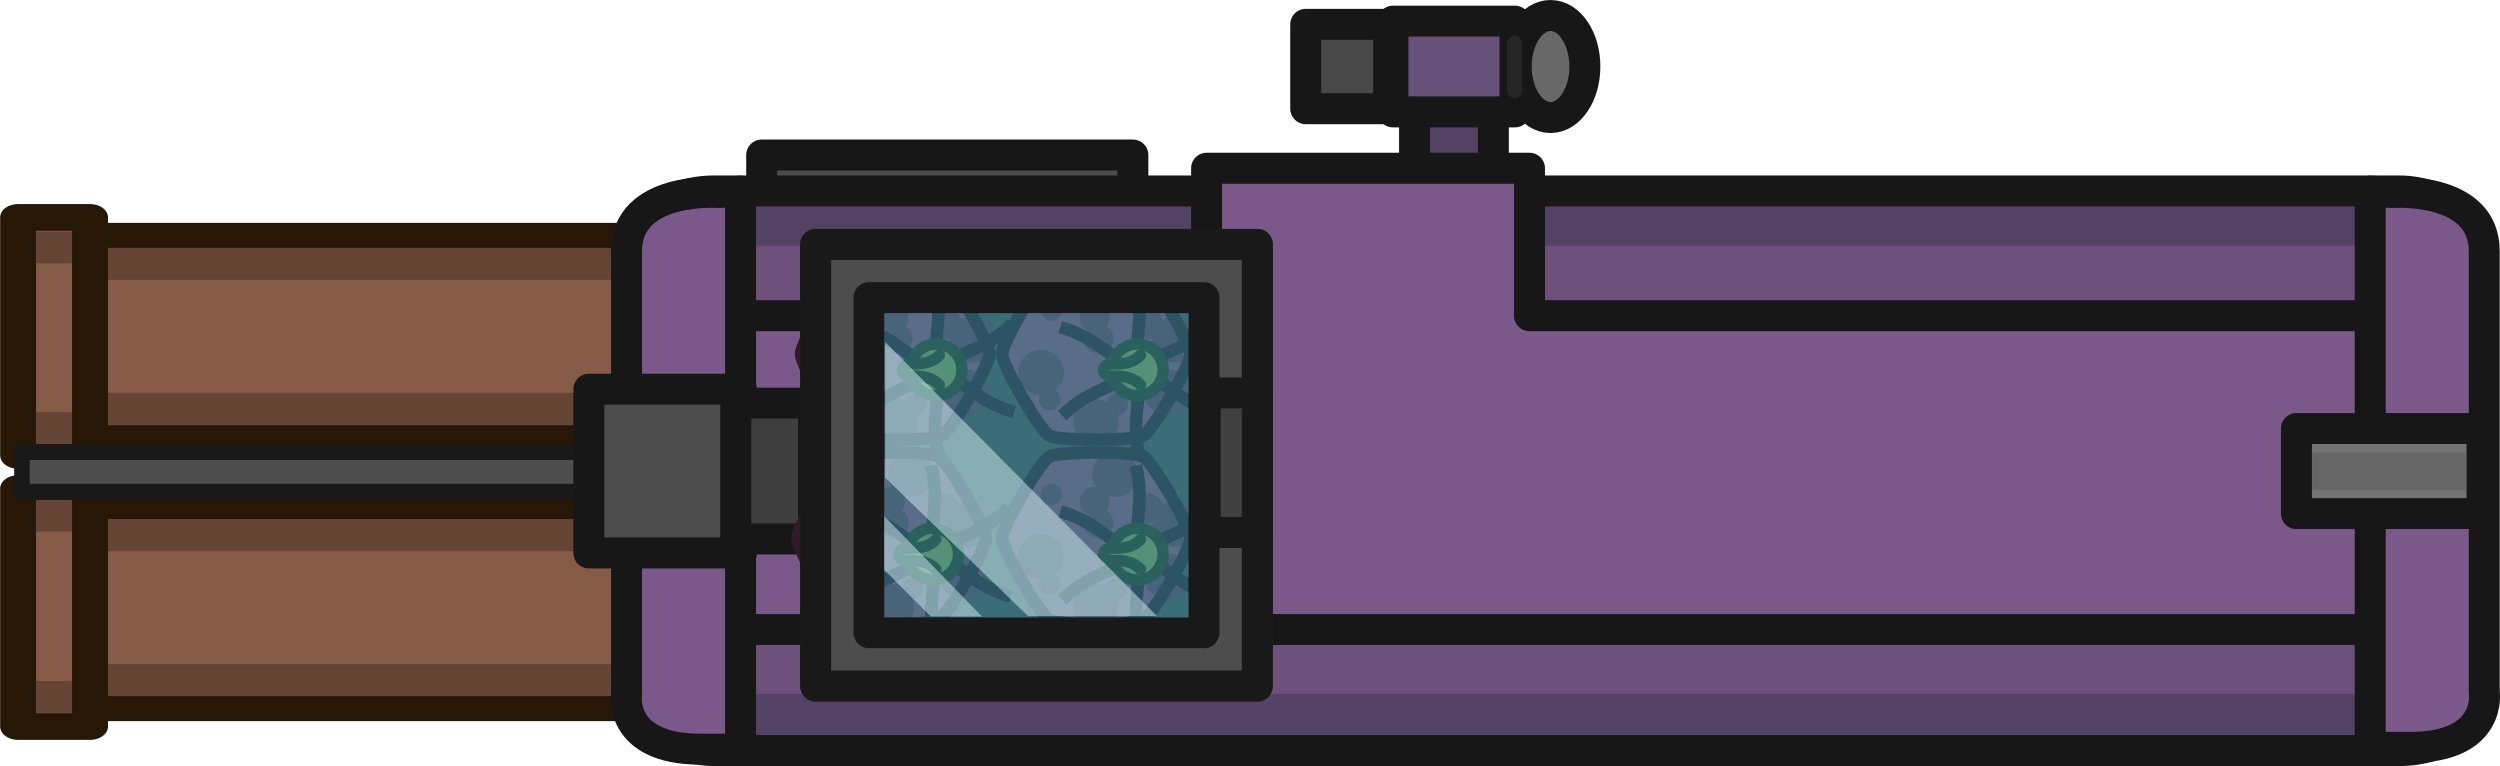 <?xml version="1.0" encoding="UTF-8" standalone="no"?>
<!-- Created with Inkscape (http://www.inkscape.org/) -->

<svg
   width="242.212"
   height="74.217"
   viewBox="0 0 64.085 19.637"
   version="1.1"
   id="svg1"
   inkscape:version="1.4 (86a8ad7, 2024-10-11)"
   sodipodi:docname="m202_world.svg"
   xmlns:inkscape="http://www.inkscape.org/namespaces/inkscape"
   xmlns:sodipodi="http://sodipodi.sourceforge.net/DTD/sodipodi-0.dtd"
   xmlns="http://www.w3.org/2000/svg"
   xmlns:svg="http://www.w3.org/2000/svg">
  <sodipodi:namedview
     id="namedview1"
     pagecolor="#ffffff"
     bordercolor="#000000"
     borderopacity="0.25"
     inkscape:showpageshadow="2"
     inkscape:pageopacity="0.0"
     inkscape:pagecheckerboard="0"
     inkscape:deskcolor="#d1d1d1"
     inkscape:document-units="mm"
     inkscape:zoom="1.9477379"
     inkscape:cx="149.14738"
     inkscape:cy="69.567881"
     inkscape:window-width="1920"
     inkscape:window-height="991"
     inkscape:window-x="-9"
     inkscape:window-y="-9"
     inkscape:window-maximized="1"
     inkscape:current-layer="layer1" />
  <defs
     id="defs1" />
  <g
     inkscape:label="Στρώση 1"
     inkscape:groupmode="layer"
     id="layer1"
     transform="translate(-102.394,-19.844)">
    <rect
       style="fill:#484848;fill-opacity:1;fill-rule:evenodd;stroke:#171717;stroke-width:0.794;stroke-linecap:round;stroke-linejoin:round;stroke-miterlimit:29;stroke-dasharray:none;stroke-opacity:1"
       id="rect7-0"
       width="2.126"
       height="2.162"
       x="135.865"
       y="20.468" />
    <rect
       style="fill:#4c4c4c;fill-opacity:1;fill-rule:evenodd;stroke:#171717;stroke-width:0.794;stroke-linecap:round;stroke-linejoin:round;stroke-miterlimit:29;stroke-dasharray:none;stroke-opacity:1"
       id="rect11-2"
       width="9.515"
       height="0.969"
       x="121.919"
       y="23.818" />
    <rect
       style="fill:#544265;fill-opacity:1;fill-rule:evenodd;stroke:#171717;stroke-width:0.794;stroke-linecap:round;stroke-linejoin:round;stroke-miterlimit:29;stroke-dasharray:none;stroke-opacity:1"
       id="rect6-5"
       width="2.02"
       height="3.78"
       x="138.655"
       y="21.064" />
    <rect
       style="fill:#67517b;fill-opacity:1;fill-rule:evenodd;stroke:#171717;stroke-width:0.794;stroke-linecap:round;stroke-linejoin:round;stroke-miterlimit:29;stroke-dasharray:none;stroke-opacity:1"
       id="rect9-5"
       width="3.128"
       height="2.326"
       x="138.101"
       y="20.386" />
    <ellipse
       style="fill:#686868;fill-opacity:1;fill-rule:evenodd;stroke:#171717;stroke-width:0.794;stroke-linecap:round;stroke-linejoin:round;stroke-miterlimit:29;stroke-dasharray:none;stroke-opacity:1"
       id="path12-9"
       cx="142.141"
       cy="21.549"
       rx="0.88"
       ry="1.308" />
    <path
       style="fill:#657d52;fill-opacity:1;fill-rule:evenodd;stroke:#262626;stroke-width:0.397;stroke-linecap:round;stroke-linejoin:round;stroke-miterlimit:29;stroke-dasharray:none;stroke-opacity:1"
       d="m 141.218,20.956 c 0,0.154 0,1.199 0,1.199"
       id="path13-3" />
    <g
       id="g18-2"
       transform="translate(101.988,7.277)">
      <g
         id="g4-1-8"
         transform="matrix(1.002,0,0,0.745,-12.867,9.006)"
         style="stroke:#082b0b;stroke-width:0.919;stroke-dasharray:none;stroke-opacity:1">
        <rect
           style="fill:#855b47;fill-opacity:1;fill-rule:evenodd;stroke:#271707;stroke-width:0.919;stroke-linecap:round;stroke-linejoin:round;stroke-miterlimit:29;stroke-dasharray:none;stroke-opacity:1"
           id="rect3-9-7"
           width="23.291"
           height="6.896"
           x="15.094"
           y="22.237" />
        <rect
           style="fill:#855b47;fill-opacity:1;fill-rule:evenodd;stroke:#271707;stroke-width:0.919;stroke-linecap:round;stroke-linejoin:round;stroke-miterlimit:29;stroke-dasharray:none;stroke-opacity:1"
           id="rect4-8-4"
           width="1.84"
           height="8.189"
           x="13.709"
           y="21.59" />
      </g>
      <rect
         style="fill:#644435;fill-opacity:1;fill-rule:evenodd;stroke:none;stroke-width:0.736;stroke-linecap:round;stroke-linejoin:round;stroke-miterlimit:29;stroke-dasharray:none;stroke-opacity:1"
         id="rect5-6-8"
         width="0.922"
         height="0.813"
         x="1.326"
         y="25.381" />
      <rect
         style="fill:#644435;fill-opacity:1;fill-rule:evenodd;stroke:none;stroke-width:0.79;stroke-linecap:round;stroke-linejoin:round;stroke-miterlimit:29;stroke-dasharray:none;stroke-opacity:1"
         id="rect5-8-5-1"
         width="12.909"
         height="0.822"
         x="3.175"
         y="29.591" />
      <rect
         style="fill:#644435;fill-opacity:1;fill-rule:evenodd;stroke:none;stroke-width:0.79;stroke-linecap:round;stroke-linejoin:round;stroke-miterlimit:29;stroke-dasharray:none;stroke-opacity:1"
         id="rect5-8-2-3-4"
         width="12.876"
         height="0.822"
         x="3.175"
         y="25.873" />
      <rect
         style="fill:#644435;fill-opacity:1;fill-rule:evenodd;stroke:none;stroke-width:0.736;stroke-linecap:round;stroke-linejoin:round;stroke-miterlimit:29;stroke-dasharray:none;stroke-opacity:1"
         id="rect5-0-9-3"
         width="0.922"
         height="0.813"
         x="1.326"
         y="30.024" />
    </g>
    <g
       id="g17-5"
       transform="translate(101.988,7.277)">
      <g
         id="g4-5"
         transform="matrix(1.002,0,0,0.745,-12.867,2.056)"
         style="stroke:#082b0b;stroke-width:0.919;stroke-dasharray:none;stroke-opacity:1">
        <rect
           style="fill:#855b47;fill-opacity:1;fill-rule:evenodd;stroke:#271707;stroke-width:0.919;stroke-linecap:round;stroke-linejoin:round;stroke-miterlimit:29;stroke-dasharray:none;stroke-opacity:1"
           id="rect3-2"
           width="23.291"
           height="6.896"
           x="15.094"
           y="22.237" />
        <rect
           style="fill:#855b47;fill-opacity:1;fill-rule:evenodd;stroke:#271707;stroke-width:0.919;stroke-linecap:round;stroke-linejoin:round;stroke-miterlimit:29;stroke-dasharray:none;stroke-opacity:1"
           id="rect4-6"
           width="1.84"
           height="8.189"
           x="13.709"
           y="21.59" />
      </g>
      <rect
         style="fill:#644435;fill-opacity:1;fill-rule:evenodd;stroke:none;stroke-width:0.736;stroke-linecap:round;stroke-linejoin:round;stroke-miterlimit:29;stroke-dasharray:none;stroke-opacity:1"
         id="rect5-89"
         width="0.922"
         height="0.813"
         x="1.326"
         y="18.505" />
      <rect
         style="fill:#644435;fill-opacity:1;fill-rule:evenodd;stroke:none;stroke-width:0.79;stroke-linecap:round;stroke-linejoin:round;stroke-miterlimit:29;stroke-dasharray:none;stroke-opacity:1"
         id="rect5-8-29"
         width="12.911"
         height="0.829"
         x="3.173"
         y="22.638" />
      <rect
         style="fill:#644435;fill-opacity:1;fill-rule:evenodd;stroke:none;stroke-width:0.79;stroke-linecap:round;stroke-linejoin:round;stroke-miterlimit:29;stroke-dasharray:none;stroke-opacity:1"
         id="rect5-8-2-5"
         width="12.909"
         height="0.822"
         x="3.173"
         y="18.92" />
      <rect
         style="fill:#644435;fill-opacity:1;fill-rule:evenodd;stroke:none;stroke-width:0.736;stroke-linecap:round;stroke-linejoin:round;stroke-miterlimit:29;stroke-dasharray:none;stroke-opacity:1"
         id="rect5-0-94"
         width="0.922"
         height="0.813"
         x="1.326"
         y="23.136" />
    </g>
    <rect
       style="fill:#4d4d4d;fill-opacity:1;fill-rule:evenodd;stroke:#191919;stroke-width:0.397;stroke-linecap:round;stroke-linejoin:round;stroke-miterlimit:29;stroke-dasharray:none;stroke-opacity:1"
       id="rect17-5"
       width="15.542"
       height="1.008"
       x="102.955"
       y="31.436" />
    <rect
       style="fill:#544265;fill-opacity:1;fill-rule:evenodd;stroke:#171717;stroke-width:0.794;stroke-linecap:round;stroke-linejoin:round;stroke-miterlimit:29;stroke-dasharray:none;stroke-opacity:1"
       id="rect2-0"
       width="47.444"
       height="14.345"
       x="118.579"
       y="24.739"
       ry="1.577"
       rx="2.12" />
    <path
       style="fill:#6d507c;fill-opacity:1;fill-rule:evenodd;stroke:none;stroke-width:0.794;stroke-linecap:round;stroke-linejoin:round;stroke-miterlimit:29;stroke-dasharray:none;stroke-opacity:1"
       d="M 119.182,26.144 H 165.453 v 11.486 h -46.271 z"
       id="path4-5"
       sodipodi:nodetypes="ccccc" />
    <rect
       style="fill:#4c4c4c;fill-opacity:1;fill-rule:evenodd;stroke:#171717;stroke-width:0.794;stroke-linecap:round;stroke-linejoin:round;stroke-miterlimit:29;stroke-dasharray:none;stroke-opacity:1"
       id="rect10-88"
       width="5.474"
       height="2.181"
       x="120.485"
       y="30.821" />
    <rect
       style="fill:#4c4c4c;fill-opacity:1;fill-rule:evenodd;stroke:#171717;stroke-width:0.794;stroke-linecap:round;stroke-linejoin:round;stroke-miterlimit:29;stroke-dasharray:none;stroke-opacity:1"
       id="rect10-8-0"
       width="4.437"
       height="2.233"
       x="159.27"
       y="30.794" />
    <path
       id="path11-1"
       style="fill:#7a598a;fill-opacity:1;fill-rule:evenodd;stroke:#171717;stroke-width:0.794;stroke-linecap:round;stroke-linejoin:round;stroke-miterlimit:29;stroke-dasharray:none;stroke-opacity:1"
       d="m 133.324,24.157 v 3.78 h -14.598 v 8.045 h 47.249 v -8.045 h -24.374 v -3.78 z"
       sodipodi:nodetypes="ccccccccc" />
    <path
       style="fill:#7a598a;fill-opacity:1;fill-rule:evenodd;stroke:#171717;stroke-width:0.794;stroke-linecap:round;stroke-linejoin:round;stroke-miterlimit:29;stroke-dasharray:none;stroke-opacity:1"
       d="m 120.825,24.778 c 0,0 -2.371,-0.172 -2.371,1.503 v 11.345 c 0,0 -0.23,1.423 1.899,1.423 h 1.024 V 24.743 Z"
       id="path14-3"
       sodipodi:nodetypes="cscsccc" />
    <path
       style="fill:#7a598a;fill-opacity:1;fill-rule:evenodd;stroke:#171717;stroke-width:0.794;stroke-linecap:round;stroke-linejoin:round;stroke-miterlimit:29;stroke-dasharray:none;stroke-opacity:1"
       d="m 163.705,24.778 c 0,0 2.371,-0.172 2.371,1.503 v 11.299 c 0,0 0.23,1.423 -1.899,1.423 h -1.024 V 24.743 Z"
       id="path14-7-2"
       sodipodi:nodetypes="cscsccc" />
    <rect
       style="fill:#4d4d4d;fill-opacity:1;fill-rule:evenodd;stroke:#171717;stroke-width:0.794;stroke-linecap:round;stroke-linejoin:round;stroke-miterlimit:29;stroke-dasharray:none;stroke-opacity:1"
       id="rect14-22"
       width="3.912"
       height="4.198"
       x="117.489"
       y="29.821" />
    <rect
       style="fill:#3f3f3f;fill-opacity:1;fill-rule:evenodd;stroke:#171717;stroke-width:0.794;stroke-linecap:round;stroke-linejoin:round;stroke-miterlimit:29;stroke-dasharray:none;stroke-opacity:1"
       id="rect14-3-7"
       width="1.992"
       height="3.482"
       x="121.255"
       y="30.178" />
    <rect
       style="fill:#737373;fill-opacity:1;fill-rule:evenodd;stroke:#171717;stroke-width:0.794;stroke-linecap:round;stroke-linejoin:round;stroke-miterlimit:29;stroke-dasharray:none;stroke-opacity:1"
       id="rect14-2-0"
       width="4.757"
       height="2.181"
       x="161.261"
       y="30.829" />
    <rect
       style="fill:#656565;fill-opacity:1;fill-rule:evenodd;stroke:none;stroke-width:0.794;stroke-linecap:round;stroke-linejoin:round;stroke-miterlimit:29;stroke-dasharray:none;stroke-opacity:1"
       id="rect15-1-3"
       width="3.943"
       height="0.957"
       x="161.668"
       y="31.441" />
    <rect
       style="fill:#4d4d4d;fill-opacity:1;fill-rule:evenodd;stroke:#191919;stroke-width:0.794;stroke-linecap:round;stroke-linejoin:round;stroke-miterlimit:29;stroke-dasharray:none;stroke-opacity:1"
       id="rect19-1"
       width="11.32"
       height="11.32"
       x="123.304"
       y="-37.429"
       transform="scale(1,-1)" />
    <g
       id="g19-3"
       transform="translate(102.289,7.567)">
      <g
         id="g57909-3"
         transform="matrix(0.244,0,0,0.244,464.824,245.128)">
        <path
           sodipodi:type="star"
           style="fill:#8a4c70;fill-opacity:1;fill-rule:evenodd;stroke:none;stroke-width:5;stroke-linecap:square;stroke-linejoin:round;stroke-dasharray:none;stroke-opacity:1"
           id="path57857-70"
           inkscape:flatsided="true"
           sodipodi:sides="6"
           sodipodi:cx="24978.32"
           sodipodi:cy="10298.835"
           sodipodi:r1="37.42099"
           sodipodi:r2="33.16732"
           sodipodi:arg1="0.78539816"
           sodipodi:arg2="1.3089969"
           inkscape:rounded="0.12"
           inkscape:randomized="0"
           d="m 25004.781,10325.296 c -3.175,3.175 -31.808,10.847 -36.146,9.685 -4.337,-1.162 -25.298,-22.123 -26.461,-26.461 -1.162,-4.337 6.51,-32.97 9.686,-36.146 3.175,-3.175 31.808,-10.847 36.146,-9.685 4.337,1.162 25.298,22.123 26.46,26.461 1.162,4.337 -6.51,32.97 -9.685,36.146 z"
           transform="matrix(0.187,-0.187,0.187,0.187,-8407.365,1828.608)"
           inkscape:transform-center-x="6.2451631e-05"
           inkscape:transform-center-y="-0.00012579644" />
        <g
           id="g57881-95"
           transform="matrix(2.116,0,0,2.116,-15760.338,-6708.112)"
           style="fill:#693a55;fill-opacity:1">
          <circle
             style="opacity:1;fill:#693a55;fill-opacity:1;fill-rule:evenodd;stroke:none;stroke-width:1.323;stroke-linecap:square;stroke-linejoin:round;stroke-dasharray:none;stroke-opacity:1"
             id="circle57859-5"
             cx="4477.502"
             cy="5564.13"
             r="1.134"
             transform="rotate(-28.628)" />
          <circle
             style="fill:#693a55;fill-opacity:1;fill-rule:evenodd;stroke:none;stroke-width:1.323;stroke-linecap:square;stroke-linejoin:round;stroke-dasharray:none;stroke-opacity:1"
             id="circle57861-8"
             cx="1100.282"
             cy="7050.509"
             r="1.134"
             transform="rotate(-58.57)" />
          <circle
             style="fill:#693a55;fill-opacity:1;fill-rule:evenodd;stroke:none;stroke-width:1.323;stroke-linecap:square;stroke-linejoin:round;stroke-dasharray:none;stroke-opacity:1"
             id="circle57863-3"
             cx="4348.949"
             cy="5659.757"
             r="1.134"
             transform="rotate(-29.943)" />
          <circle
             style="fill:#693a55;fill-opacity:1;fill-rule:evenodd;stroke:none;stroke-width:1.323;stroke-linecap:square;stroke-linejoin:round;stroke-dasharray:none;stroke-opacity:1"
             id="circle57865-7"
             cx="4350.262"
             cy="5663.373"
             r="1.134"
             transform="rotate(-29.943)" />
          <circle
             style="fill:#693a55;fill-opacity:1;fill-rule:evenodd;stroke:none;stroke-width:1.323;stroke-linecap:square;stroke-linejoin:round;stroke-dasharray:none;stroke-opacity:1"
             id="circle57867-8"
             cx="4344.855"
             cy="5664.977"
             r="1.134"
             transform="rotate(-29.943)" />
          <circle
             style="fill:#693a55;fill-opacity:1;fill-rule:evenodd;stroke:none;stroke-width:1.323;stroke-linecap:square;stroke-linejoin:round;stroke-dasharray:none;stroke-opacity:1"
             id="circle57869-3"
             cx="4347.035"
             cy="5661.449"
             r="0.737"
             transform="rotate(-29.943)" />
          <circle
             style="fill:#693a55;fill-opacity:1;fill-rule:evenodd;stroke:none;stroke-width:1.323;stroke-linecap:square;stroke-linejoin:round;stroke-dasharray:none;stroke-opacity:1"
             id="circle57871-7"
             cx="4349.535"
             cy="5662.055"
             r="0.737"
             transform="rotate(-29.943)" />
          <circle
             style="fill:#693a55;fill-opacity:1;fill-rule:evenodd;stroke:none;stroke-width:1.323;stroke-linecap:square;stroke-linejoin:round;stroke-dasharray:none;stroke-opacity:1"
             id="circle57873-9"
             cx="4347.396"
             cy="5660.435"
             r="0.737"
             transform="rotate(-29.943)" />
          <circle
             style="fill:#693a55;fill-opacity:1;fill-rule:evenodd;stroke:none;stroke-width:1.323;stroke-linecap:square;stroke-linejoin:round;stroke-dasharray:none;stroke-opacity:1"
             id="circle57875-3"
             cx="4475.05"
             cy="5563.501"
             r="0.539"
             transform="rotate(-28.628)" />
          <circle
             style="fill:#693a55;fill-opacity:1;fill-rule:evenodd;stroke:none;stroke-width:1.323;stroke-linecap:square;stroke-linejoin:round;stroke-dasharray:none;stroke-opacity:1"
             id="circle57877-9"
             cx="4472.23"
             cy="5561.682"
             r="0.539"
             transform="rotate(-28.628)" />
          <circle
             style="fill:#693a55;fill-opacity:1;fill-rule:evenodd;stroke:none;stroke-width:1.323;stroke-linecap:square;stroke-linejoin:round;stroke-dasharray:none;stroke-opacity:1"
             id="circle57879-1"
             cx="6590.303"
             cy="2734.578"
             r="0.539" />
        </g>
        <g
           id="g57887-8"
           transform="translate(-8424.14,-3651.93)"
           style="stroke:#311b28;stroke-opacity:1">
          <path
             style="fill:#8b558b;fill-opacity:1;fill-rule:evenodd;stroke:#311b28;stroke-width:1.323;stroke-linecap:square;stroke-linejoin:round;stroke-dasharray:none;stroke-opacity:1"
             d="m 6617.891,2737.183 c -0.461,-3.324 0.752,-5.745 0,-9.369"
             id="path57883-28"
             sodipodi:nodetypes="cc" />
          <path
             style="fill:#8b558b;fill-opacity:1;fill-rule:evenodd;stroke:#311b28;stroke-width:1.323;stroke-linecap:square;stroke-linejoin:round;stroke-dasharray:none;stroke-opacity:1"
             d="m 6618.022,2735.73 c 0.461,3.324 -0.752,5.745 0,9.369"
             id="path57885-0"
             sodipodi:nodetypes="cc" />
        </g>
        <g
           id="g57893-1"
           transform="rotate(60,5568.55,-6385.028)"
           style="stroke:#311b28;stroke-opacity:1">
          <path
             style="fill:#8b558b;fill-opacity:1;fill-rule:evenodd;stroke:#311b28;stroke-width:1.323;stroke-linecap:square;stroke-linejoin:round;stroke-dasharray:none;stroke-opacity:1"
             d="m 6617.891,2737.183 c -0.461,-3.324 0.752,-5.745 0,-9.369"
             id="path57889-84"
             sodipodi:nodetypes="cc" />
          <path
             style="fill:#8b558b;fill-opacity:1;fill-rule:evenodd;stroke:#311b28;stroke-width:1.323;stroke-linecap:square;stroke-linejoin:round;stroke-dasharray:none;stroke-opacity:1"
             d="m 6618.022,2735.73 c 0.461,3.324 -0.752,5.745 0,9.369"
             id="path57891-86"
             sodipodi:nodetypes="cc" />
        </g>
        <g
           id="g57899-0"
           transform="rotate(120,3460.108,-1521.348)"
           style="stroke:#311b28;stroke-opacity:1">
          <path
             style="fill:#8b558b;fill-opacity:1;fill-rule:evenodd;stroke:#311b28;stroke-width:1.323;stroke-linecap:square;stroke-linejoin:round;stroke-dasharray:none;stroke-opacity:1"
             d="m 6617.891,2737.183 c -0.461,-3.324 0.752,-5.745 0,-9.369"
             id="path57895-9"
             sodipodi:nodetypes="cc" />
          <path
             style="fill:#8b558b;fill-opacity:1;fill-rule:evenodd;stroke:#311b28;stroke-width:1.323;stroke-linecap:square;stroke-linejoin:round;stroke-dasharray:none;stroke-opacity:1"
             d="m 6618.022,2735.73 c 0.461,3.324 -0.752,5.745 0,9.369"
             id="path57897-30"
             sodipodi:nodetypes="cc" />
        </g>
        <g
           id="g57905-0"
           style="stroke-width:1.367;stroke-dasharray:none"
           transform="matrix(0.732,0,0,0.731,-1882.765,-1024.966)">
          <circle
             style="display:inline;fill:#85954c;fill-opacity:1;stroke:#2d331a;stroke-width:1.64;stroke-linejoin:round;stroke-dasharray:none;stroke-opacity:1"
             id="circle57901-87"
             cx="104.555"
             cy="149.811"
             r="3.708" />
          <path
             style="fill:#85954c;fill-opacity:1;stroke:#2d331a;stroke-width:1.64;stroke-linecap:round;stroke-linejoin:round;stroke-dasharray:none;stroke-opacity:1"
             d="m 105.011,151.99 c -1.27,-1.41 -3.408,-1.281 -4.027,-1.269 -1.724,0.035 -1.68,-1.732 -0.062,-1.767 0.638,-0.013 2.828,0.18 4.083,-1.253"
             id="path57903-63"
             sodipodi:nodetypes="cssc" />
        </g>
        <path
           sodipodi:type="star"
           style="fill:none;fill-opacity:1;fill-rule:evenodd;stroke:#311b28;stroke-width:5;stroke-linecap:square;stroke-linejoin:round;stroke-dasharray:none;stroke-opacity:1"
           id="path57907-5"
           inkscape:flatsided="true"
           sodipodi:sides="6"
           sodipodi:cx="24978.32"
           sodipodi:cy="10298.835"
           sodipodi:r1="37.42099"
           sodipodi:r2="33.16732"
           sodipodi:arg1="0.78539816"
           sodipodi:arg2="1.3089969"
           inkscape:rounded="0.12"
           inkscape:randomized="0"
           d="m 25004.781,10325.296 c -3.175,3.175 -31.808,10.847 -36.146,9.685 -4.337,-1.162 -25.298,-22.123 -26.461,-26.461 -1.162,-4.337 6.51,-32.97 9.686,-36.146 3.175,-3.175 31.808,-10.847 36.146,-9.685 4.337,1.162 25.298,22.123 26.46,26.461 1.162,4.337 -6.51,32.97 -9.685,36.146 z"
           transform="matrix(0.187,-0.187,0.187,0.187,-8407.365,1827.946)"
           inkscape:transform-center-x="6.2451631e-05"
           inkscape:transform-center-y="-0.00012579644" />
      </g>
      <g
         id="g57909-2-6"
         transform="matrix(0.244,0,0,0.244,469.979,249.853)">
        <path
           sodipodi:type="star"
           style="fill:#8a4c70;fill-opacity:1;fill-rule:evenodd;stroke:none;stroke-width:5;stroke-linecap:square;stroke-linejoin:round;stroke-dasharray:none;stroke-opacity:1"
           id="path57857-2-5"
           inkscape:flatsided="true"
           sodipodi:sides="6"
           sodipodi:cx="24978.32"
           sodipodi:cy="10298.835"
           sodipodi:r1="37.42099"
           sodipodi:r2="33.16732"
           sodipodi:arg1="0.78539816"
           sodipodi:arg2="1.3089969"
           inkscape:rounded="0.12"
           inkscape:randomized="0"
           d="m 25004.781,10325.296 c -3.175,3.175 -31.808,10.847 -36.146,9.685 -4.337,-1.162 -25.298,-22.123 -26.461,-26.461 -1.162,-4.337 6.51,-32.97 9.686,-36.146 3.175,-3.175 31.808,-10.847 36.146,-9.685 4.337,1.162 25.298,22.123 26.46,26.461 1.162,4.337 -6.51,32.97 -9.685,36.146 z"
           transform="matrix(0.187,-0.187,0.187,0.187,-8407.365,1828.608)"
           inkscape:transform-center-x="6.2451631e-05"
           inkscape:transform-center-y="-0.00012579644" />
        <g
           id="g57881-9-8"
           transform="matrix(2.116,0,0,2.116,-15760.338,-6708.112)"
           style="fill:#693a55;fill-opacity:1">
          <circle
             style="opacity:1;fill:#693a55;fill-opacity:1;fill-rule:evenodd;stroke:none;stroke-width:1.323;stroke-linecap:square;stroke-linejoin:round;stroke-dasharray:none;stroke-opacity:1"
             id="circle57859-4-3"
             cx="4477.502"
             cy="5564.13"
             r="1.134"
             transform="rotate(-28.628)" />
          <circle
             style="fill:#693a55;fill-opacity:1;fill-rule:evenodd;stroke:none;stroke-width:1.323;stroke-linecap:square;stroke-linejoin:round;stroke-dasharray:none;stroke-opacity:1"
             id="circle57861-1-9"
             cx="1100.282"
             cy="7050.509"
             r="1.134"
             transform="rotate(-58.57)" />
          <circle
             style="fill:#693a55;fill-opacity:1;fill-rule:evenodd;stroke:none;stroke-width:1.323;stroke-linecap:square;stroke-linejoin:round;stroke-dasharray:none;stroke-opacity:1"
             id="circle57863-9-4"
             cx="4348.949"
             cy="5659.757"
             r="1.134"
             transform="rotate(-29.943)" />
          <circle
             style="fill:#693a55;fill-opacity:1;fill-rule:evenodd;stroke:none;stroke-width:1.323;stroke-linecap:square;stroke-linejoin:round;stroke-dasharray:none;stroke-opacity:1"
             id="circle57865-6-8"
             cx="4350.262"
             cy="5663.373"
             r="1.134"
             transform="rotate(-29.943)" />
          <circle
             style="fill:#693a55;fill-opacity:1;fill-rule:evenodd;stroke:none;stroke-width:1.323;stroke-linecap:square;stroke-linejoin:round;stroke-dasharray:none;stroke-opacity:1"
             id="circle57867-9-3"
             cx="4344.855"
             cy="5664.977"
             r="1.134"
             transform="rotate(-29.943)" />
          <circle
             style="fill:#693a55;fill-opacity:1;fill-rule:evenodd;stroke:none;stroke-width:1.323;stroke-linecap:square;stroke-linejoin:round;stroke-dasharray:none;stroke-opacity:1"
             id="circle57869-8-9"
             cx="4347.035"
             cy="5661.449"
             r="0.737"
             transform="rotate(-29.943)" />
          <circle
             style="fill:#693a55;fill-opacity:1;fill-rule:evenodd;stroke:none;stroke-width:1.323;stroke-linecap:square;stroke-linejoin:round;stroke-dasharray:none;stroke-opacity:1"
             id="circle57871-2-7"
             cx="4349.535"
             cy="5662.055"
             r="0.737"
             transform="rotate(-29.943)" />
          <circle
             style="fill:#693a55;fill-opacity:1;fill-rule:evenodd;stroke:none;stroke-width:1.323;stroke-linecap:square;stroke-linejoin:round;stroke-dasharray:none;stroke-opacity:1"
             id="circle57873-5-6"
             cx="4347.396"
             cy="5660.435"
             r="0.737"
             transform="rotate(-29.943)" />
          <circle
             style="fill:#693a55;fill-opacity:1;fill-rule:evenodd;stroke:none;stroke-width:1.323;stroke-linecap:square;stroke-linejoin:round;stroke-dasharray:none;stroke-opacity:1"
             id="circle57875-5-4"
             cx="4475.05"
             cy="5563.501"
             r="0.539"
             transform="rotate(-28.628)" />
          <circle
             style="fill:#693a55;fill-opacity:1;fill-rule:evenodd;stroke:none;stroke-width:1.323;stroke-linecap:square;stroke-linejoin:round;stroke-dasharray:none;stroke-opacity:1"
             id="circle57877-4-5"
             cx="4472.23"
             cy="5561.682"
             r="0.539"
             transform="rotate(-28.628)" />
          <circle
             style="fill:#693a55;fill-opacity:1;fill-rule:evenodd;stroke:none;stroke-width:1.323;stroke-linecap:square;stroke-linejoin:round;stroke-dasharray:none;stroke-opacity:1"
             id="circle57879-9-8"
             cx="6590.303"
             cy="2734.578"
             r="0.539" />
        </g>
        <g
           id="g57887-1-6"
           transform="translate(-8424.14,-3651.93)"
           style="stroke:#311b28;stroke-opacity:1">
          <path
             style="fill:#8b558b;fill-opacity:1;fill-rule:evenodd;stroke:#311b28;stroke-width:1.323;stroke-linecap:square;stroke-linejoin:round;stroke-dasharray:none;stroke-opacity:1"
             d="m 6617.891,2737.183 c -0.461,-3.324 0.752,-5.745 0,-9.369"
             id="path57883-2-1"
             sodipodi:nodetypes="cc" />
          <path
             style="fill:#8b558b;fill-opacity:1;fill-rule:evenodd;stroke:#311b28;stroke-width:1.323;stroke-linecap:square;stroke-linejoin:round;stroke-dasharray:none;stroke-opacity:1"
             d="m 6618.022,2735.73 c 0.461,3.324 -0.752,5.745 0,9.369"
             id="path57885-5-5"
             sodipodi:nodetypes="cc" />
        </g>
        <g
           id="g57893-0-5"
           transform="rotate(60,5568.55,-6385.028)"
           style="stroke:#311b28;stroke-opacity:1">
          <path
             style="fill:#8b558b;fill-opacity:1;fill-rule:evenodd;stroke:#311b28;stroke-width:1.323;stroke-linecap:square;stroke-linejoin:round;stroke-dasharray:none;stroke-opacity:1"
             d="m 6617.891,2737.183 c -0.461,-3.324 0.752,-5.745 0,-9.369"
             id="path57889-8-1"
             sodipodi:nodetypes="cc" />
          <path
             style="fill:#8b558b;fill-opacity:1;fill-rule:evenodd;stroke:#311b28;stroke-width:1.323;stroke-linecap:square;stroke-linejoin:round;stroke-dasharray:none;stroke-opacity:1"
             d="m 6618.022,2735.73 c 0.461,3.324 -0.752,5.745 0,9.369"
             id="path57891-3-9"
             sodipodi:nodetypes="cc" />
        </g>
        <g
           id="g57899-9-6"
           transform="rotate(120,3460.108,-1521.348)"
           style="stroke:#311b28;stroke-opacity:1">
          <path
             style="fill:#8b558b;fill-opacity:1;fill-rule:evenodd;stroke:#311b28;stroke-width:1.323;stroke-linecap:square;stroke-linejoin:round;stroke-dasharray:none;stroke-opacity:1"
             d="m 6617.891,2737.183 c -0.461,-3.324 0.752,-5.745 0,-9.369"
             id="path57895-3-4"
             sodipodi:nodetypes="cc" />
          <path
             style="fill:#8b558b;fill-opacity:1;fill-rule:evenodd;stroke:#311b28;stroke-width:1.323;stroke-linecap:square;stroke-linejoin:round;stroke-dasharray:none;stroke-opacity:1"
             d="m 6618.022,2735.73 c 0.461,3.324 -0.752,5.745 0,9.369"
             id="path57897-9-5"
             sodipodi:nodetypes="cc" />
        </g>
        <g
           id="g57905-6-4"
           style="stroke-width:1.367;stroke-dasharray:none"
           transform="matrix(0.732,0,0,0.731,-1882.765,-1024.966)">
          <circle
             style="display:inline;fill:#85954c;fill-opacity:1;stroke:#2d331a;stroke-width:1.64;stroke-linejoin:round;stroke-dasharray:none;stroke-opacity:1"
             id="circle57901-7-2"
             cx="104.555"
             cy="149.811"
             r="3.708" />
          <path
             style="fill:#85954c;fill-opacity:1;stroke:#2d331a;stroke-width:1.64;stroke-linecap:round;stroke-linejoin:round;stroke-dasharray:none;stroke-opacity:1"
             d="m 105.011,151.99 c -1.27,-1.41 -3.408,-1.281 -4.027,-1.269 -1.724,0.035 -1.68,-1.732 -0.062,-1.767 0.638,-0.013 2.828,0.18 4.083,-1.253"
             id="path57903-9-5"
             sodipodi:nodetypes="cssc" />
        </g>
        <path
           sodipodi:type="star"
           style="fill:none;fill-opacity:1;fill-rule:evenodd;stroke:#311b28;stroke-width:5;stroke-linecap:square;stroke-linejoin:round;stroke-dasharray:none;stroke-opacity:1"
           id="path57907-9-3"
           inkscape:flatsided="true"
           sodipodi:sides="6"
           sodipodi:cx="24978.32"
           sodipodi:cy="10298.835"
           sodipodi:r1="37.42099"
           sodipodi:r2="33.16732"
           sodipodi:arg1="0.78539816"
           sodipodi:arg2="1.3089969"
           inkscape:rounded="0.12"
           inkscape:randomized="0"
           d="m 25004.781,10325.296 c -3.175,3.175 -31.808,10.847 -36.146,9.685 -4.337,-1.162 -25.298,-22.123 -26.461,-26.461 -1.162,-4.337 6.51,-32.97 9.686,-36.146 3.175,-3.175 31.808,-10.847 36.146,-9.685 4.337,1.162 25.298,22.123 26.46,26.461 1.162,4.337 -6.51,32.97 -9.685,36.146 z"
           transform="matrix(0.187,-0.187,0.187,0.187,-8407.365,1827.946)"
           inkscape:transform-center-x="6.2451631e-05"
           inkscape:transform-center-y="-0.00012579644" />
      </g>
      <g
         id="g57909-5-2"
         transform="matrix(0.244,0,0,0.244,469.979,245.128)">
        <path
           sodipodi:type="star"
           style="fill:#8a4c70;fill-opacity:1;fill-rule:evenodd;stroke:none;stroke-width:5;stroke-linecap:square;stroke-linejoin:round;stroke-dasharray:none;stroke-opacity:1"
           id="path57857-7-6"
           inkscape:flatsided="true"
           sodipodi:sides="6"
           sodipodi:cx="24978.32"
           sodipodi:cy="10298.835"
           sodipodi:r1="37.42099"
           sodipodi:r2="33.16732"
           sodipodi:arg1="0.78539816"
           sodipodi:arg2="1.3089969"
           inkscape:rounded="0.12"
           inkscape:randomized="0"
           d="m 25004.781,10325.296 c -3.175,3.175 -31.808,10.847 -36.146,9.685 -4.337,-1.162 -25.298,-22.123 -26.461,-26.461 -1.162,-4.337 6.51,-32.97 9.686,-36.146 3.175,-3.175 31.808,-10.847 36.146,-9.685 4.337,1.162 25.298,22.123 26.46,26.461 1.162,4.337 -6.51,32.97 -9.685,36.146 z"
           transform="matrix(0.187,-0.187,0.187,0.187,-8407.365,1828.608)"
           inkscape:transform-center-x="6.2451631e-05"
           inkscape:transform-center-y="-0.00012579644" />
        <g
           id="g57881-6-8"
           transform="matrix(2.116,0,0,2.116,-15760.338,-6708.112)"
           style="fill:#693a55;fill-opacity:1">
          <circle
             style="opacity:1;fill:#693a55;fill-opacity:1;fill-rule:evenodd;stroke:none;stroke-width:1.323;stroke-linecap:square;stroke-linejoin:round;stroke-dasharray:none;stroke-opacity:1"
             id="circle57859-6-2"
             cx="4477.502"
             cy="5564.13"
             r="1.134"
             transform="rotate(-28.628)" />
          <circle
             style="fill:#693a55;fill-opacity:1;fill-rule:evenodd;stroke:none;stroke-width:1.323;stroke-linecap:square;stroke-linejoin:round;stroke-dasharray:none;stroke-opacity:1"
             id="circle57861-5-6"
             cx="1100.282"
             cy="7050.509"
             r="1.134"
             transform="rotate(-58.57)" />
          <circle
             style="fill:#693a55;fill-opacity:1;fill-rule:evenodd;stroke:none;stroke-width:1.323;stroke-linecap:square;stroke-linejoin:round;stroke-dasharray:none;stroke-opacity:1"
             id="circle57863-8-6"
             cx="4348.949"
             cy="5659.757"
             r="1.134"
             transform="rotate(-29.943)" />
          <circle
             style="fill:#693a55;fill-opacity:1;fill-rule:evenodd;stroke:none;stroke-width:1.323;stroke-linecap:square;stroke-linejoin:round;stroke-dasharray:none;stroke-opacity:1"
             id="circle57865-2-3"
             cx="4350.262"
             cy="5663.373"
             r="1.134"
             transform="rotate(-29.943)" />
          <circle
             style="fill:#693a55;fill-opacity:1;fill-rule:evenodd;stroke:none;stroke-width:1.323;stroke-linecap:square;stroke-linejoin:round;stroke-dasharray:none;stroke-opacity:1"
             id="circle57867-5-9"
             cx="4344.855"
             cy="5664.977"
             r="1.134"
             transform="rotate(-29.943)" />
          <circle
             style="fill:#693a55;fill-opacity:1;fill-rule:evenodd;stroke:none;stroke-width:1.323;stroke-linecap:square;stroke-linejoin:round;stroke-dasharray:none;stroke-opacity:1"
             id="circle57869-4-4"
             cx="4347.035"
             cy="5661.449"
             r="0.737"
             transform="rotate(-29.943)" />
          <circle
             style="fill:#693a55;fill-opacity:1;fill-rule:evenodd;stroke:none;stroke-width:1.323;stroke-linecap:square;stroke-linejoin:round;stroke-dasharray:none;stroke-opacity:1"
             id="circle57871-4-5"
             cx="4349.535"
             cy="5662.055"
             r="0.737"
             transform="rotate(-29.943)" />
          <circle
             style="fill:#693a55;fill-opacity:1;fill-rule:evenodd;stroke:none;stroke-width:1.323;stroke-linecap:square;stroke-linejoin:round;stroke-dasharray:none;stroke-opacity:1"
             id="circle57873-1-6"
             cx="4347.396"
             cy="5660.435"
             r="0.737"
             transform="rotate(-29.943)" />
          <circle
             style="fill:#693a55;fill-opacity:1;fill-rule:evenodd;stroke:none;stroke-width:1.323;stroke-linecap:square;stroke-linejoin:round;stroke-dasharray:none;stroke-opacity:1"
             id="circle57875-6-2"
             cx="4475.05"
             cy="5563.501"
             r="0.539"
             transform="rotate(-28.628)" />
          <circle
             style="fill:#693a55;fill-opacity:1;fill-rule:evenodd;stroke:none;stroke-width:1.323;stroke-linecap:square;stroke-linejoin:round;stroke-dasharray:none;stroke-opacity:1"
             id="circle57877-1-5"
             cx="4472.23"
             cy="5561.682"
             r="0.539"
             transform="rotate(-28.628)" />
          <circle
             style="fill:#693a55;fill-opacity:1;fill-rule:evenodd;stroke:none;stroke-width:1.323;stroke-linecap:square;stroke-linejoin:round;stroke-dasharray:none;stroke-opacity:1"
             id="circle57879-6-3"
             cx="6590.303"
             cy="2734.578"
             r="0.539" />
        </g>
        <g
           id="g57887-3-5"
           transform="translate(-8424.14,-3651.93)"
           style="stroke:#311b28;stroke-opacity:1">
          <path
             style="fill:#8b558b;fill-opacity:1;fill-rule:evenodd;stroke:#311b28;stroke-width:1.323;stroke-linecap:square;stroke-linejoin:round;stroke-dasharray:none;stroke-opacity:1"
             d="m 6617.891,2737.183 c -0.461,-3.324 0.752,-5.745 0,-9.369"
             id="path57883-3-6"
             sodipodi:nodetypes="cc" />
          <path
             style="fill:#8b558b;fill-opacity:1;fill-rule:evenodd;stroke:#311b28;stroke-width:1.323;stroke-linecap:square;stroke-linejoin:round;stroke-dasharray:none;stroke-opacity:1"
             d="m 6618.022,2735.73 c 0.461,3.324 -0.752,5.745 0,9.369"
             id="path57885-55-6"
             sodipodi:nodetypes="cc" />
        </g>
        <g
           id="g57893-3-1"
           transform="rotate(60,5568.55,-6385.028)"
           style="stroke:#311b28;stroke-opacity:1">
          <path
             style="fill:#8b558b;fill-opacity:1;fill-rule:evenodd;stroke:#311b28;stroke-width:1.323;stroke-linecap:square;stroke-linejoin:round;stroke-dasharray:none;stroke-opacity:1"
             d="m 6617.891,2737.183 c -0.461,-3.324 0.752,-5.745 0,-9.369"
             id="path57889-2-4"
             sodipodi:nodetypes="cc" />
          <path
             style="fill:#8b558b;fill-opacity:1;fill-rule:evenodd;stroke:#311b28;stroke-width:1.323;stroke-linecap:square;stroke-linejoin:round;stroke-dasharray:none;stroke-opacity:1"
             d="m 6618.022,2735.73 c 0.461,3.324 -0.752,5.745 0,9.369"
             id="path57891-8-4"
             sodipodi:nodetypes="cc" />
        </g>
        <g
           id="g57899-2-6"
           transform="rotate(120,3460.108,-1521.348)"
           style="stroke:#311b28;stroke-opacity:1">
          <path
             style="fill:#8b558b;fill-opacity:1;fill-rule:evenodd;stroke:#311b28;stroke-width:1.323;stroke-linecap:square;stroke-linejoin:round;stroke-dasharray:none;stroke-opacity:1"
             d="m 6617.891,2737.183 c -0.461,-3.324 0.752,-5.745 0,-9.369"
             id="path57895-5-2"
             sodipodi:nodetypes="cc" />
          <path
             style="fill:#8b558b;fill-opacity:1;fill-rule:evenodd;stroke:#311b28;stroke-width:1.323;stroke-linecap:square;stroke-linejoin:round;stroke-dasharray:none;stroke-opacity:1"
             d="m 6618.022,2735.73 c 0.461,3.324 -0.752,5.745 0,9.369"
             id="path57897-3-6"
             sodipodi:nodetypes="cc" />
        </g>
        <g
           id="g57905-61-8"
           style="stroke-width:1.367;stroke-dasharray:none"
           transform="matrix(0.732,0,0,0.731,-1882.765,-1024.966)">
          <circle
             style="display:inline;fill:#85954c;fill-opacity:1;stroke:#2d331a;stroke-width:1.64;stroke-linejoin:round;stroke-dasharray:none;stroke-opacity:1"
             id="circle57901-8-2"
             cx="104.555"
             cy="149.811"
             r="3.708" />
          <path
             style="fill:#85954c;fill-opacity:1;stroke:#2d331a;stroke-width:1.64;stroke-linecap:round;stroke-linejoin:round;stroke-dasharray:none;stroke-opacity:1"
             d="m 105.011,151.99 c -1.27,-1.41 -3.408,-1.281 -4.027,-1.269 -1.724,0.035 -1.68,-1.732 -0.062,-1.767 0.638,-0.013 2.828,0.18 4.083,-1.253"
             id="path57903-6-5"
             sodipodi:nodetypes="cssc" />
        </g>
        <path
           sodipodi:type="star"
           style="fill:none;fill-opacity:1;fill-rule:evenodd;stroke:#311b28;stroke-width:5;stroke-linecap:square;stroke-linejoin:round;stroke-dasharray:none;stroke-opacity:1"
           id="path57907-2-5"
           inkscape:flatsided="true"
           sodipodi:sides="6"
           sodipodi:cx="24978.32"
           sodipodi:cy="10298.835"
           sodipodi:r1="37.42099"
           sodipodi:r2="33.16732"
           sodipodi:arg1="0.78539816"
           sodipodi:arg2="1.3089969"
           inkscape:rounded="0.12"
           inkscape:randomized="0"
           d="m 25004.781,10325.296 c -3.175,3.175 -31.808,10.847 -36.146,9.685 -4.337,-1.162 -25.298,-22.123 -26.461,-26.461 -1.162,-4.337 6.51,-32.97 9.686,-36.146 3.175,-3.175 31.808,-10.847 36.146,-9.685 4.337,1.162 25.298,22.123 26.46,26.461 1.162,4.337 -6.51,32.97 -9.685,36.146 z"
           transform="matrix(0.187,-0.187,0.187,0.187,-8407.365,1827.946)"
           inkscape:transform-center-x="6.2451631e-05"
           inkscape:transform-center-y="-0.00012579644" />
      </g>
      <g
         id="g57909-9-1"
         transform="matrix(0.244,0,0,0.244,464.733,249.853)">
        <path
           sodipodi:type="star"
           style="fill:#8a4c70;fill-opacity:1;fill-rule:evenodd;stroke:none;stroke-width:5;stroke-linecap:square;stroke-linejoin:round;stroke-dasharray:none;stroke-opacity:1"
           id="path57857-1-0"
           inkscape:flatsided="true"
           sodipodi:sides="6"
           sodipodi:cx="24978.32"
           sodipodi:cy="10298.835"
           sodipodi:r1="37.42099"
           sodipodi:r2="33.16732"
           sodipodi:arg1="0.78539816"
           sodipodi:arg2="1.3089969"
           inkscape:rounded="0.12"
           inkscape:randomized="0"
           d="m 25004.781,10325.296 c -3.175,3.175 -31.808,10.847 -36.146,9.685 -4.337,-1.162 -25.298,-22.123 -26.461,-26.461 -1.162,-4.337 6.51,-32.97 9.686,-36.146 3.175,-3.175 31.808,-10.847 36.146,-9.685 4.337,1.162 25.298,22.123 26.46,26.461 1.162,4.337 -6.51,32.97 -9.685,36.146 z"
           transform="matrix(0.187,-0.187,0.187,0.187,-8407.365,1828.608)"
           inkscape:transform-center-x="6.2451631e-05"
           inkscape:transform-center-y="-0.00012579644" />
        <g
           id="g57881-5-1"
           transform="matrix(2.116,0,0,2.116,-15760.338,-6708.112)"
           style="fill:#693a55;fill-opacity:1">
          <circle
             style="opacity:1;fill:#693a55;fill-opacity:1;fill-rule:evenodd;stroke:none;stroke-width:1.323;stroke-linecap:square;stroke-linejoin:round;stroke-dasharray:none;stroke-opacity:1"
             id="circle57859-0-5"
             cx="4477.502"
             cy="5564.13"
             r="1.134"
             transform="rotate(-28.628)" />
          <circle
             style="fill:#693a55;fill-opacity:1;fill-rule:evenodd;stroke:none;stroke-width:1.323;stroke-linecap:square;stroke-linejoin:round;stroke-dasharray:none;stroke-opacity:1"
             id="circle57861-3-1"
             cx="1100.282"
             cy="7050.509"
             r="1.134"
             transform="rotate(-58.57)" />
          <circle
             style="fill:#693a55;fill-opacity:1;fill-rule:evenodd;stroke:none;stroke-width:1.323;stroke-linecap:square;stroke-linejoin:round;stroke-dasharray:none;stroke-opacity:1"
             id="circle57863-6-7"
             cx="4348.949"
             cy="5659.757"
             r="1.134"
             transform="rotate(-29.943)" />
          <circle
             style="fill:#693a55;fill-opacity:1;fill-rule:evenodd;stroke:none;stroke-width:1.323;stroke-linecap:square;stroke-linejoin:round;stroke-dasharray:none;stroke-opacity:1"
             id="circle57865-4-6"
             cx="4350.262"
             cy="5663.373"
             r="1.134"
             transform="rotate(-29.943)" />
          <circle
             style="fill:#693a55;fill-opacity:1;fill-rule:evenodd;stroke:none;stroke-width:1.323;stroke-linecap:square;stroke-linejoin:round;stroke-dasharray:none;stroke-opacity:1"
             id="circle57867-92-0"
             cx="4344.855"
             cy="5664.977"
             r="1.134"
             transform="rotate(-29.943)" />
          <circle
             style="fill:#693a55;fill-opacity:1;fill-rule:evenodd;stroke:none;stroke-width:1.323;stroke-linecap:square;stroke-linejoin:round;stroke-dasharray:none;stroke-opacity:1"
             id="circle57869-9-0"
             cx="4347.035"
             cy="5661.449"
             r="0.737"
             transform="rotate(-29.943)" />
          <circle
             style="fill:#693a55;fill-opacity:1;fill-rule:evenodd;stroke:none;stroke-width:1.323;stroke-linecap:square;stroke-linejoin:round;stroke-dasharray:none;stroke-opacity:1"
             id="circle57871-3-2"
             cx="4349.535"
             cy="5662.055"
             r="0.737"
             transform="rotate(-29.943)" />
          <circle
             style="fill:#693a55;fill-opacity:1;fill-rule:evenodd;stroke:none;stroke-width:1.323;stroke-linecap:square;stroke-linejoin:round;stroke-dasharray:none;stroke-opacity:1"
             id="circle57873-4-4"
             cx="4347.396"
             cy="5660.435"
             r="0.737"
             transform="rotate(-29.943)" />
          <circle
             style="fill:#693a55;fill-opacity:1;fill-rule:evenodd;stroke:none;stroke-width:1.323;stroke-linecap:square;stroke-linejoin:round;stroke-dasharray:none;stroke-opacity:1"
             id="circle57875-4-3"
             cx="4475.05"
             cy="5563.501"
             r="0.539"
             transform="rotate(-28.628)" />
          <circle
             style="fill:#693a55;fill-opacity:1;fill-rule:evenodd;stroke:none;stroke-width:1.323;stroke-linecap:square;stroke-linejoin:round;stroke-dasharray:none;stroke-opacity:1"
             id="circle57877-0-3"
             cx="4472.23"
             cy="5561.682"
             r="0.539"
             transform="rotate(-28.628)" />
          <circle
             style="fill:#693a55;fill-opacity:1;fill-rule:evenodd;stroke:none;stroke-width:1.323;stroke-linecap:square;stroke-linejoin:round;stroke-dasharray:none;stroke-opacity:1"
             id="circle57879-5-6"
             cx="6590.303"
             cy="2734.578"
             r="0.539" />
        </g>
        <g
           id="g57887-9-2"
           transform="translate(-8424.14,-3651.93)"
           style="stroke:#311b28;stroke-opacity:1">
          <path
             style="fill:#8b558b;fill-opacity:1;fill-rule:evenodd;stroke:#311b28;stroke-width:1.323;stroke-linecap:square;stroke-linejoin:round;stroke-dasharray:none;stroke-opacity:1"
             d="m 6617.891,2737.183 c -0.461,-3.324 0.752,-5.745 0,-9.369"
             id="path57883-6-8"
             sodipodi:nodetypes="cc" />
          <path
             style="fill:#8b558b;fill-opacity:1;fill-rule:evenodd;stroke:#311b28;stroke-width:1.323;stroke-linecap:square;stroke-linejoin:round;stroke-dasharray:none;stroke-opacity:1"
             d="m 6618.022,2735.73 c 0.461,3.324 -0.752,5.745 0,9.369"
             id="path57885-3-2"
             sodipodi:nodetypes="cc" />
        </g>
        <g
           id="g57893-4-3"
           transform="rotate(60,5568.55,-6385.028)"
           style="stroke:#311b28;stroke-opacity:1">
          <path
             style="fill:#8b558b;fill-opacity:1;fill-rule:evenodd;stroke:#311b28;stroke-width:1.323;stroke-linecap:square;stroke-linejoin:round;stroke-dasharray:none;stroke-opacity:1"
             d="m 6617.891,2737.183 c -0.461,-3.324 0.752,-5.745 0,-9.369"
             id="path57889-28-4"
             sodipodi:nodetypes="cc" />
          <path
             style="fill:#8b558b;fill-opacity:1;fill-rule:evenodd;stroke:#311b28;stroke-width:1.323;stroke-linecap:square;stroke-linejoin:round;stroke-dasharray:none;stroke-opacity:1"
             d="m 6618.022,2735.73 c 0.461,3.324 -0.752,5.745 0,9.369"
             id="path57891-87-3"
             sodipodi:nodetypes="cc" />
        </g>
        <g
           id="g57899-5-4"
           transform="rotate(120,3460.108,-1521.348)"
           style="stroke:#311b28;stroke-opacity:1">
          <path
             style="fill:#8b558b;fill-opacity:1;fill-rule:evenodd;stroke:#311b28;stroke-width:1.323;stroke-linecap:square;stroke-linejoin:round;stroke-dasharray:none;stroke-opacity:1"
             d="m 6617.891,2737.183 c -0.461,-3.324 0.752,-5.745 0,-9.369"
             id="path57895-8-3"
             sodipodi:nodetypes="cc" />
          <path
             style="fill:#8b558b;fill-opacity:1;fill-rule:evenodd;stroke:#311b28;stroke-width:1.323;stroke-linecap:square;stroke-linejoin:round;stroke-dasharray:none;stroke-opacity:1"
             d="m 6618.022,2735.73 c 0.461,3.324 -0.752,5.745 0,9.369"
             id="path57897-1-6"
             sodipodi:nodetypes="cc" />
        </g>
        <g
           id="g57905-2-8"
           style="stroke-width:1.367;stroke-dasharray:none"
           transform="matrix(0.732,0,0,0.731,-1882.765,-1024.966)">
          <circle
             style="display:inline;fill:#85954c;fill-opacity:1;stroke:#2d331a;stroke-width:1.64;stroke-linejoin:round;stroke-dasharray:none;stroke-opacity:1"
             id="circle57901-5-4"
             cx="104.555"
             cy="149.811"
             r="3.708" />
          <path
             style="fill:#85954c;fill-opacity:1;stroke:#2d331a;stroke-width:1.64;stroke-linecap:round;stroke-linejoin:round;stroke-dasharray:none;stroke-opacity:1"
             d="m 105.011,151.99 c -1.27,-1.41 -3.408,-1.281 -4.027,-1.269 -1.724,0.035 -1.68,-1.732 -0.062,-1.767 0.638,-0.013 2.828,0.18 4.083,-1.253"
             id="path57903-7-7"
             sodipodi:nodetypes="cssc" />
        </g>
        <path
           sodipodi:type="star"
           style="fill:none;fill-opacity:1;fill-rule:evenodd;stroke:#311b28;stroke-width:5;stroke-linecap:square;stroke-linejoin:round;stroke-dasharray:none;stroke-opacity:1"
           id="path57907-4-3"
           inkscape:flatsided="true"
           sodipodi:sides="6"
           sodipodi:cx="24978.32"
           sodipodi:cy="10298.835"
           sodipodi:r1="37.42099"
           sodipodi:r2="33.16732"
           sodipodi:arg1="0.78539816"
           sodipodi:arg2="1.3089969"
           inkscape:rounded="0.12"
           inkscape:randomized="0"
           d="m 25004.781,10325.296 c -3.175,3.175 -31.808,10.847 -36.146,9.685 -4.337,-1.162 -25.298,-22.123 -26.461,-26.461 -1.162,-4.337 6.51,-32.97 9.686,-36.146 3.175,-3.175 31.808,-10.847 36.146,-9.685 4.337,1.162 25.298,22.123 26.46,26.461 1.162,4.337 -6.51,32.97 -9.685,36.146 z"
           transform="matrix(0.187,-0.187,0.187,0.187,-8407.365,1827.946)"
           inkscape:transform-center-x="6.2451631e-05"
           inkscape:transform-center-y="-0.00012579644" />
      </g>
    </g>
    <g
       id="g22-9"
       transform="translate(136.4,25.712)">
      <path
         id="rect19-2-8"
         style="fill:#4d4d4d;fill-opacity:1;fill-rule:evenodd;stroke:#191919;stroke-width:0.794;stroke-linecap:round;stroke-linejoin:round;stroke-miterlimit:29;stroke-dasharray:none;stroke-opacity:1"
         d="M -13.097,0.397 V 11.717 H -1.777 V 0.397 Z m 1.366,1.366 h 8.588 V 10.351 H -11.731 Z" />
      <path
         style="fill:#298fa3;fill-opacity:0.5;fill-rule:evenodd;stroke:none;stroke-width:0.793;stroke-linecap:round;stroke-linejoin:round;stroke-miterlimit:29;stroke-dasharray:none;stroke-opacity:1"
         d="m -11.34,2.162 h 7.798 v 7.798 h -7.798 z"
         id="path20-0"
         sodipodi:nodetypes="ccccc" />
      <path
         style="fill:#d6f0f5;fill-opacity:0.5;fill-rule:evenodd;stroke:none;stroke-width:0.794;stroke-linecap:round;stroke-linejoin:round;stroke-miterlimit:29;stroke-dasharray:none;stroke-opacity:1"
         d="m -11.34,7.361 v 1.38 l 1.196,1.196 h 1.311 z"
         id="path22-0" />
      <path
         style="fill:#d6f0f5;fill-opacity:0.5;fill-rule:evenodd;stroke:none;stroke-width:2.001;stroke-linecap:round;stroke-linejoin:round;stroke-miterlimit:29;stroke-dasharray:none;stroke-opacity:1"
         d="m -11.315,2.899 v 3.48 l 3.66,3.545 h 3.306 z"
         id="path22-3-8"
         sodipodi:nodetypes="ccccc" />
    </g>
    <rect
       style="fill:#414141;fill-opacity:1;fill-rule:evenodd;stroke:#191919;stroke-width:0.794;stroke-linecap:round;stroke-linejoin:round;stroke-miterlimit:29;stroke-dasharray:none;stroke-opacity:1"
       id="rect22-8"
       width="1.334"
       height="3.578"
       x="133.29"
       y="29.915" />
  </g>
</svg>
